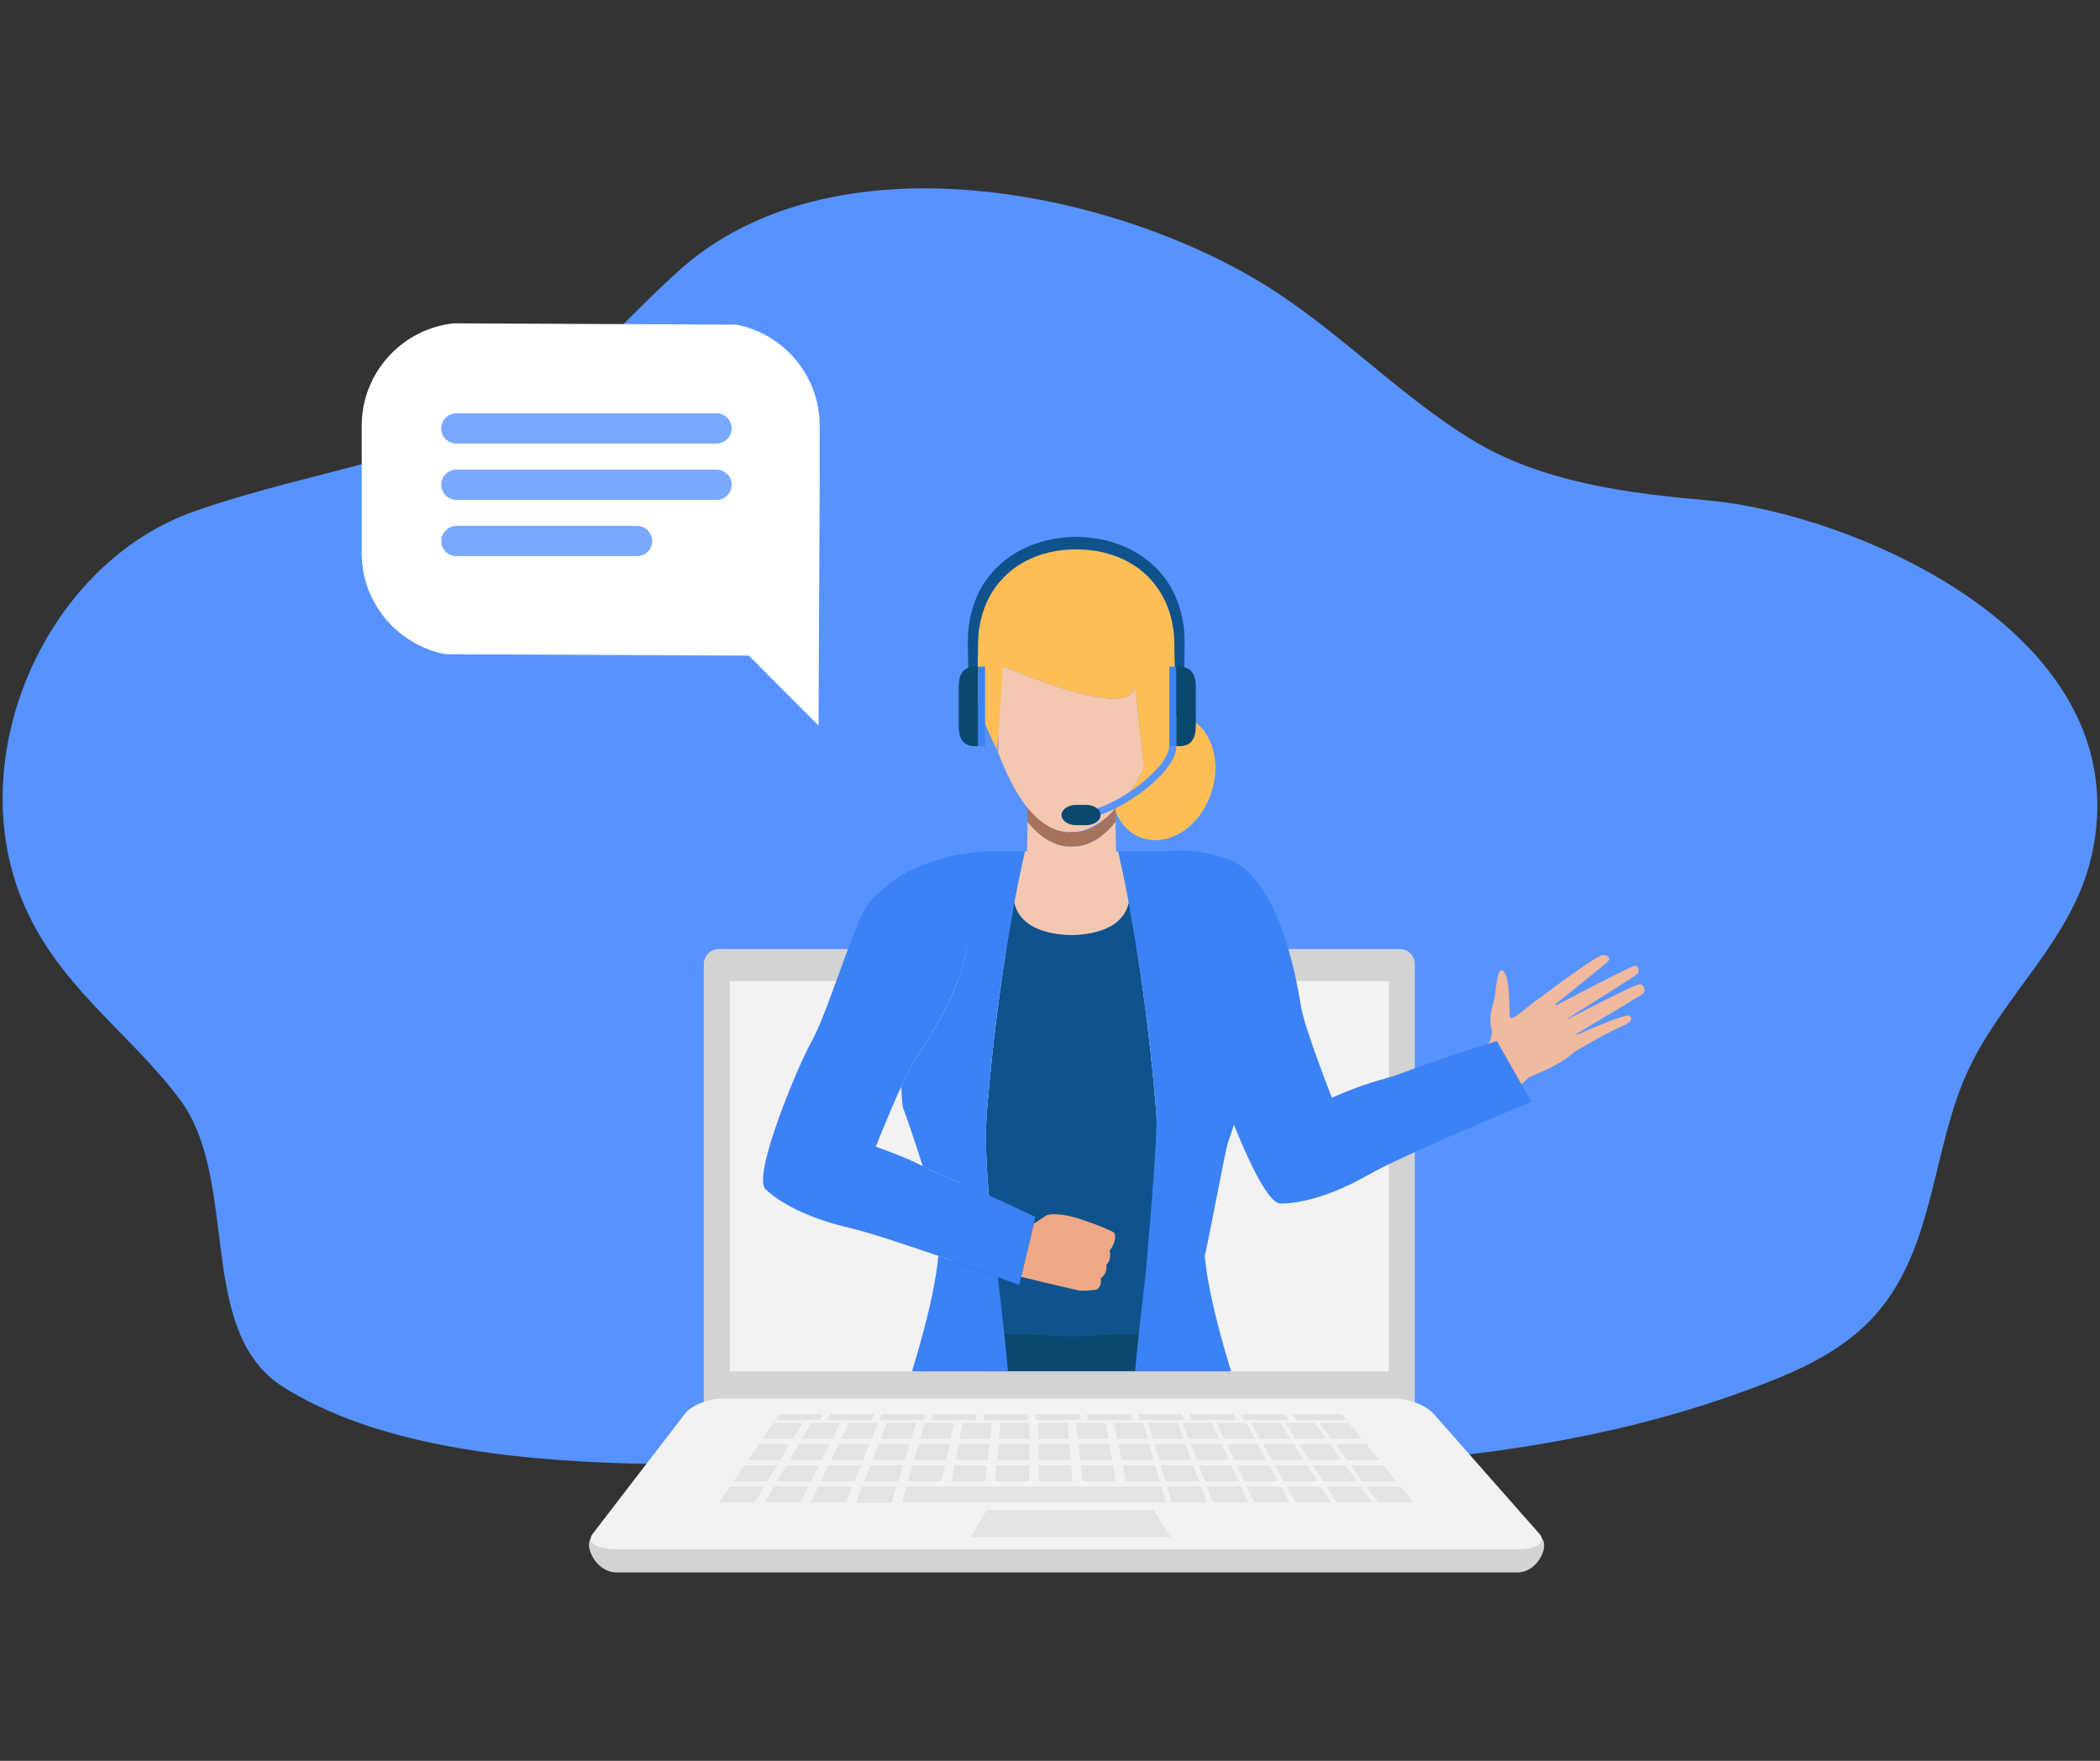 <svg width="402" height="337" viewBox="0 0 402 337" fill="none" xmlns="http://www.w3.org/2000/svg">
<rect x="0" y="0" width="402" height="337" fill="#333333" stroke="none"/>
<g clip-path="url(#clip0_68_217)">
<path d="M227.409 46.919C232.316 49.038 236.914 51.386 241.082 53.888C255.656 62.63 267.38 75.359 281.701 84.127C295.225 92.407 311.739 94.42 327.214 95.803C354.188 98.216 410.446 121.353 400.288 164.236C396.593 179.842 383.56 190.441 376.887 204.572C369.79 219.605 370.535 238.355 359.234 251.387C354.262 257.118 347.4 260.902 340.354 263.769C293.465 282.842 240.809 281.955 191.09 279.853C151.848 278.194 88.819 286.964 54.349 265.548C37.236 254.915 46.135 225.849 34.294 210.237C24.343 197.119 10.801 188.503 4.148 172.082C-7.173 144.14 8.964 107.778 37.219 97.859C54.875 91.661 73.58 88.822 91.033 82.015C109.064 74.98 116.012 64.442 129.763 51.97C154.623 29.427 196.933 33.754 227.409 46.919Z" fill="#5793FF"/>
<path d="M270.835 269.241H134.727V184.534C134.727 182.933 136.007 181.636 137.585 181.636H267.977C269.556 181.636 270.835 182.933 270.835 184.534V269.241Z" fill="#D3D3D3"/>
<path d="M139.709 187.773H265.855V262.471H139.709V187.773Z" fill="#F2F2F2"/>
<path d="M113.08 294.456C111.829 296.084 114.219 300.947 117.969 300.947H290.502C294.249 300.947 296.61 296.084 295.175 294.456H113.08Z" fill="#D3D3D3"/>
<path d="M294.694 293.566C296.128 295.192 294.249 296.511 290.503 296.511H117.97C114.22 296.511 112.196 295.192 113.447 293.566L131.111 270.583C132.362 268.956 135.636 267.638 138.425 267.638H266.786C269.573 267.638 272.999 268.956 274.433 270.583C281.185 278.247 287.941 285.904 294.694 293.566Z" fill="#F2F2F2"/>
<g opacity="0.5">
<path d="M151.765 275.389H145.938C146.762 274.175 147.175 273.566 147.998 272.35H153.595L151.765 275.389ZM159.318 275.389H153.49C154.196 274.175 154.549 273.566 155.253 272.35H160.849L159.318 275.389ZM156.904 271.769H148.398L149.166 270.634H157.544L156.904 271.769ZM166.875 271.769L158.366 271.769L158.981 270.634H167.358C167.166 271.089 167.067 271.315 166.875 271.769ZM176.846 271.769H168.336L168.796 270.634H177.178L176.846 271.769ZM186.816 271.769H178.308L178.614 270.634H186.993C186.924 271.089 186.888 271.315 186.816 271.769ZM196.788 271.769H188.278L188.433 270.634H196.809L196.788 271.769ZM206.758 271.769H198.251V270.634H206.628C206.68 271.089 206.704 271.315 206.758 271.769ZM216.73 271.769H208.221L208.066 270.634H216.446C216.558 271.089 216.616 271.315 216.73 271.769ZM226.702 271.769H218.192L217.884 270.634H226.262C226.439 271.089 226.527 271.315 226.702 271.769ZM236.674 271.769H228.164C227.978 271.315 227.885 271.089 227.699 270.634H236.081L236.674 271.769ZM246.643 271.769H238.135C237.889 271.315 237.764 271.089 237.52 270.634H245.895C246.193 271.089 246.343 271.315 246.643 271.769ZM257.769 271.769H248.106L247.335 270.634H256.85C257.217 271.089 257.402 271.315 257.769 271.769ZM166.867 275.389H161.041C161.627 274.175 161.921 273.567 162.505 272.352L168.1 272.35C167.608 273.567 167.361 274.173 166.867 275.389ZM174.418 275.389H168.591C169.059 274.175 169.291 273.566 169.76 272.35L175.355 272.352L174.418 275.389ZM181.97 275.389H176.144C176.492 274.173 176.667 273.567 177.014 272.35H182.609C182.354 273.566 182.224 274.175 181.97 275.389ZM189.521 275.389H183.695C183.923 274.175 184.035 273.564 184.265 272.35H189.863C189.725 273.566 189.655 274.175 189.521 275.389ZM197.068 275.389H191.247L191.519 272.35H197.113C197.097 273.566 197.088 274.175 197.068 275.389ZM204.623 275.389H198.797L198.774 272.35H204.368C204.471 273.566 204.522 274.175 204.623 275.389ZM212.173 275.389H206.349L206.03 272.35H211.622C211.843 273.566 211.952 274.175 212.173 275.389ZM219.722 275.389H213.898C213.651 274.175 213.527 273.566 213.279 272.35H218.875C219.213 273.566 219.383 274.175 219.722 275.389ZM149.325 279.441H143.195L145.251 276.402H151.155L149.325 279.441ZM157.275 279.441H151.143C151.849 278.226 152.201 277.618 152.906 276.402H158.809C158.194 277.617 157.886 278.225 157.275 279.441ZM165.222 279.441H159.09C159.675 278.226 159.966 277.618 160.553 276.402H166.455C165.961 277.618 165.714 278.225 165.222 279.441ZM173.17 279.441H167.036C167.503 278.226 167.737 277.618 168.202 276.402H174.106C173.731 277.618 173.543 278.225 173.17 279.441ZM181.118 279.441H174.987C175.335 278.226 175.508 277.618 175.855 276.405C178.217 276.405 179.395 276.402 181.757 276.402C181.499 277.618 181.373 278.225 181.118 279.441ZM189.063 279.441H182.932L183.503 276.402H189.405C189.269 277.617 189.199 278.225 189.063 279.441ZM197.009 279.441H190.88L191.155 276.402H197.052L197.009 279.441ZM204.959 279.441H198.827L198.805 276.402H204.706C204.806 277.618 204.859 278.225 204.959 279.441ZM212.905 279.441H206.777C206.648 278.226 206.583 277.618 206.457 276.402H212.355L212.905 279.441ZM220.852 279.441H214.722C214.474 278.226 214.349 277.618 214.103 276.402H220.004L220.852 279.441ZM146.887 283.492H140.449C141.271 282.277 141.685 281.668 142.508 280.454L148.717 280.453C147.985 281.667 147.617 282.276 146.887 283.492ZM155.231 283.492H148.795L150.555 280.454H156.765C156.151 281.667 155.843 282.276 155.231 283.492ZM163.576 283.492H157.137L158.601 280.454H164.809L163.576 283.492ZM171.919 283.492H165.479L166.646 280.454H172.856L171.919 283.492ZM180.263 283.492H173.827C174.174 282.277 174.35 281.668 174.695 280.454H180.903C180.649 281.667 180.52 282.276 180.263 283.492ZM188.605 283.492H182.169C182.397 282.277 182.513 281.668 182.742 280.454H188.95L188.605 283.492ZM196.947 283.492H190.515L190.787 280.454H196.992C196.976 281.667 196.967 282.276 196.947 283.492ZM205.297 283.492H198.859C198.851 282.277 198.846 281.668 198.836 280.454H205.044C205.145 281.667 205.194 282.276 205.297 283.492ZM213.639 283.492H207.206C207.077 282.277 207.012 281.668 206.884 280.454H213.089C213.309 281.667 213.421 282.276 213.639 283.492ZM221.981 283.492H215.543C215.298 282.277 215.174 281.668 214.927 280.454H221.134L221.981 283.492ZM144.447 287.541H137.703C138.526 286.326 138.94 285.719 139.763 284.505H146.275C145.667 285.517 145.057 286.529 144.447 287.541ZM153.189 287.541H146.446L148.209 284.505H154.723C154.109 285.719 153.801 286.326 153.189 287.541ZM161.928 287.541H155.186C155.771 286.326 156.065 285.719 156.652 284.505H163.163C162.67 285.719 162.424 286.326 161.928 287.541ZM170.64 287.637H163.886C164.37 286.385 164.609 285.758 165.09 284.505H171.607C171.22 285.757 171.028 286.385 170.64 287.637ZM223.113 287.541H172.667C173.013 286.326 173.186 285.719 173.534 284.505H222.266L223.113 287.541ZM185.824 294.215H224.093L220.87 289.04H188.87L185.824 294.215ZM226.555 275.389H220.729C220.372 274.175 220.197 273.566 219.842 272.35H225.438C225.884 273.564 226.106 274.175 226.555 275.389ZM228.043 279.441H221.91C221.556 278.226 221.38 277.618 221.024 276.402H226.929C227.373 277.618 227.597 278.225 228.043 279.441ZM229.532 283.492H223.093C222.738 282.277 222.563 281.668 222.208 280.454H228.416C228.862 281.667 229.084 282.276 229.532 283.492ZM231.02 287.541H224.276L223.389 284.505H229.903L231.02 287.541ZM233.384 275.389H227.558C227.095 274.175 226.863 273.566 226.402 272.35H231.999C232.551 273.566 232.83 274.175 233.384 275.389ZM235.232 279.441H229.1C228.638 278.226 228.405 277.618 227.945 276.402H233.847C234.399 277.617 234.678 278.225 235.232 279.441ZM237.079 283.492H230.641L229.484 280.454H235.692C236.249 281.667 236.524 282.276 237.079 283.492ZM238.926 287.541H232.181C231.721 286.326 231.488 285.719 231.028 284.505H237.54C238.095 285.719 238.37 286.326 238.926 287.541ZM240.214 275.389H234.389L232.963 272.35H238.56C239.222 273.566 239.554 274.175 240.214 275.389ZM242.419 279.441H236.288L234.862 276.402H240.765C241.426 277.618 241.759 278.225 242.419 279.441ZM244.627 283.492H238.189C237.618 282.277 237.335 281.668 236.763 280.454H242.973L244.627 283.492ZM246.832 287.541H240.088C239.518 286.326 239.234 285.719 238.663 284.505H245.177L246.832 287.541ZM247.043 275.389H241.218L239.525 272.35H245.119C245.891 273.566 246.274 274.175 247.043 275.389ZM249.608 279.441H243.477L241.783 276.402H247.685C248.454 277.618 248.841 278.225 249.608 279.441ZM252.173 283.492H245.737C245.059 282.277 244.722 281.668 244.042 280.454H250.251C251.021 281.667 251.405 282.276 252.173 283.492ZM254.739 287.541H247.995C247.431 286.528 246.866 285.516 246.3 284.505H252.816C253.584 285.719 253.968 286.326 254.739 287.541ZM253.876 275.389H248.048C247.262 274.175 246.869 273.566 246.083 272.35H251.681C252.558 273.566 252.996 274.175 253.876 275.389ZM256.797 279.441H250.665C249.879 278.226 249.486 277.618 248.703 276.402H254.605C255.482 277.618 255.921 278.225 256.797 279.441ZM259.722 283.492H253.281C252.497 282.277 252.106 281.668 251.32 280.454H257.53C258.408 281.667 258.845 282.276 259.722 283.492ZM262.644 287.541H255.898L253.936 284.505H260.452L262.644 287.541ZM260.702 275.389H254.878C253.985 274.175 253.54 273.566 252.644 272.35H258.242C259.226 273.566 259.718 274.175 260.702 275.389ZM263.985 279.441H257.853C256.963 278.226 256.514 277.618 255.623 276.402H261.524L263.985 279.441ZM267.268 283.492H260.83C259.937 282.277 259.491 281.668 258.598 280.454H264.806C265.791 281.667 266.283 282.276 267.268 283.492ZM270.55 287.541H263.805L261.574 284.505H268.088C269.073 285.719 269.564 286.326 270.55 287.541Z" fill="#D3D3D3"/>
</g>
<path d="M235.083 262.451H175.022C175.452 260.716 175.845 259.331 176.189 258.367C176.368 257.872 176.614 257.403 176.921 256.975C177.985 255.474 179.807 254.198 182.155 253.119C184.957 251.83 188.503 250.816 192.391 250.012C196.522 249.169 201.029 248.562 205.417 248.122C205.713 248.096 206.007 248.065 206.304 248.039C211.184 247.586 215.872 247.337 219.655 247.217C224.878 247.037 228.399 247.074 228.399 247.074C228.399 247.074 228.681 247.522 229.176 248.416C230.335 250.536 232.652 255.182 235.083 262.451Z" fill="#0B4870"/>
<path d="M189.074 164.927C188.96 165.693 188.76 166.403 188.476 167.086L188.646 165.154C188.79 165.068 188.933 165.012 189.074 164.927Z" fill="#FFE3CA"/>
<path d="M220.888 162.059V162.085C220.83 162.059 220.773 162.03 220.746 162.03C220.804 162.031 220.83 162.059 220.888 162.059Z" fill="#EEBEA7"/>
<path d="M282.528 202.816C282.528 202.816 286.238 199.394 285.503 196.826C284.88 194.647 285.82 192.207 286.054 191.194C286.372 189.852 286.5 185.497 287.505 185.734C289.208 186.146 288.815 193.098 289.024 194.58C289.234 196.061 293.746 191.102 295.283 190.843C296.825 190.578 304.655 198.476 301.167 201.526C297.678 204.57 292.867 205.806 292.358 206.463C291.851 207.121 289.46 208.928 289.46 208.928L282.528 202.816Z" fill="#F1B99E"/>
<path d="M294.298 191.358C294.298 191.358 305.607 182.739 306.843 182.791C308.084 182.84 308.512 183.482 307.487 184.33C306.466 185.179 296.809 192.979 296.809 192.979C296.809 192.979 311.912 185.01 312.938 184.832C313.533 184.727 313.99 185.867 313.481 186.373C312.976 186.875 298.921 195.675 298.921 195.675C298.921 195.675 313.035 188.259 313.935 188.364C314.724 188.459 315.287 189.753 314.278 190.374C313.268 190.994 300.557 198.616 300.557 198.616C300.557 198.616 311.176 193.866 311.882 194.397C312.311 194.726 312.924 195.447 310.15 196.587C307.37 197.728 301.325 201.371 301.325 201.371L294.298 191.358Z" fill="#F1B99E"/>
<path d="M213.556 154.619V155.385C213.496 155.245 213.441 155.13 213.413 154.988C213.355 154.96 213.355 154.904 213.355 154.873C213.413 154.79 213.469 154.706 213.556 154.619Z" fill="#FFBE55"/>
<path d="M205.053 159.277C204.939 159.304 204.794 159.304 204.682 159.304V159.248C204.794 159.277 204.939 159.277 205.053 159.277ZM213.556 154.619V154.847C213.507 154.893 213.46 154.94 213.413 154.988C213.1 155.329 212.756 155.64 212.414 155.954C212.27 156.068 212.157 156.18 212.016 156.294C212.185 156.125 212.385 155.925 212.559 155.755C212.816 155.5 213.071 155.188 213.355 154.873C213.413 154.79 213.469 154.706 213.556 154.619Z" fill="#EEBEA7"/>
<path d="M220.089 144.824C218.521 148.289 216.608 151.413 214.438 153.883C214.155 154.223 213.839 154.563 213.555 154.848V154.619C213.469 154.706 213.413 154.791 213.354 154.874C213.07 155.189 212.815 155.501 212.559 155.756C212.384 155.927 212.185 156.126 212.016 156.295C211.955 156.324 211.901 156.382 211.844 156.438C211.757 156.522 211.672 156.608 211.585 156.636C211.36 156.832 211.122 157.012 210.872 157.175C210.559 157.402 210.274 157.6 209.962 157.771C209.887 157.821 209.811 157.869 209.733 157.914C209.445 158.082 209.163 158.225 208.908 158.338C208.651 158.475 208.383 158.589 208.106 158.679L208.079 158.708C207.851 158.766 207.678 158.85 207.478 158.907C207.419 158.936 207.366 158.964 207.306 158.964C207.109 159.02 206.908 159.076 206.707 159.106C206.652 159.106 206.623 159.134 206.566 159.134H206.479C206.337 159.164 206.167 159.192 206.025 159.221C205.881 159.248 205.71 159.248 205.568 159.248C205.427 159.277 205.28 159.277 205.166 159.277H205.139C205.112 159.304 205.083 159.304 205.054 159.277C204.94 159.277 204.795 159.277 204.683 159.248V159.304C204.513 159.304 204.34 159.277 204.142 159.248C203.941 159.221 203.713 159.192 203.512 159.164C203.398 159.134 203.287 159.134 203.141 159.106C203.028 159.076 202.913 159.076 202.799 159.02C202.201 158.878 201.632 158.651 201.031 158.338C200.844 158.246 200.663 158.143 200.488 158.028C199.548 157.489 198.633 156.722 197.691 155.755C197.352 155.417 197.037 155.018 196.694 154.619C195.239 152.801 193.786 150.39 192.444 147.324C191.896 146.098 191.382 144.857 190.902 143.603C191.614 144.994 190.372 132.017 190.658 132.473C186.779 125.091 190.645 131.166 192.018 127.506C200.604 131.111 217.293 137.329 217.293 131.025C217.293 131.025 217.663 134.859 218.093 138.833C218.435 142.098 218.806 145.479 218.979 146.756C218.978 146.755 219.432 146.045 220.089 144.824Z" fill="#F4C7B1"/>
<path d="M205.053 159.277C204.939 159.304 204.794 159.304 204.682 159.304V159.248C204.794 159.277 204.939 159.277 205.053 159.277ZM213.556 154.619V154.847C213.507 154.893 213.46 154.94 213.413 154.988C213.1 155.329 212.756 155.64 212.414 155.954C212.27 156.068 212.157 156.18 212.016 156.294C212.185 156.125 212.385 155.925 212.559 155.755C212.816 155.5 213.071 155.188 213.355 154.873C213.413 154.79 213.469 154.706 213.556 154.619Z" fill="#EEBEA7"/>
<path d="M190.901 143.603C188.616 139.117 184.937 130.544 185.594 122.422V122.393C184.568 115.665 192.984 103.541 205.824 104.165C218.662 103.541 227.08 115.665 226.052 122.393V122.422C226.449 127.334 225.252 132.388 223.769 136.62C224.71 136.589 225.621 136.703 226.535 137.016C231.644 138.692 234.039 145.307 231.871 151.753C229.733 158.225 223.825 162.086 218.719 160.411C216.35 159.644 214.551 157.8 213.555 155.385V154.847C213.839 154.563 214.155 154.222 214.438 153.882C216.607 151.412 218.52 148.288 220.089 144.824C219.431 146.045 219.031 147.545 219.031 147.545C218.859 146.27 218.432 142.097 218.091 138.832C217.66 134.858 217.29 131.024 217.29 131.024C217.29 137.329 200.602 131.11 192.016 127.505L190.901 143.603Z" fill="#FFBE55"/>
<path d="M213.556 154.619V155.385C213.556 155.925 213.529 156.578 213.556 157.316C212.728 158.338 211.901 159.191 211.045 159.843C210.757 160.07 210.473 160.27 210.189 160.468C209.974 160.629 209.744 160.772 209.504 160.893H209.476C208.164 161.631 206.85 162 205.567 162.029H204.91C204.825 162.029 204.74 162.029 204.682 162V159.246C204.794 159.276 204.939 159.276 205.053 159.276C205.082 159.302 205.111 159.302 205.138 159.276H205.165C205.311 159.302 205.425 159.302 205.567 159.302C205.739 159.302 205.938 159.276 206.109 159.246C206.308 159.219 206.538 159.19 206.738 159.162C206.85 159.132 206.964 159.132 207.109 159.105C207.223 159.074 207.337 159.074 207.451 159.019C208.05 158.877 208.62 158.649 209.216 158.336C209.39 158.253 209.592 158.14 209.76 158.027C210.387 157.686 210.986 157.229 211.586 156.634C211.673 156.606 211.758 156.52 211.845 156.435C211.901 156.379 211.956 156.322 212.016 156.292C212.185 156.124 212.385 155.924 212.559 155.754C212.816 155.498 213.071 155.186 213.355 154.872C213.413 154.79 213.469 154.706 213.556 154.619Z" fill="#A5735B"/>
<path d="M204.684 178.951V255.811L218.009 255.245L228.966 254.762L227.851 241.332L226.625 226.31C224.722 227.113 222.829 227.938 220.945 228.783C221.459 222.848 221.687 217.397 221.345 212.938C220.004 196.356 217.922 182.842 216.295 174.012V173.983C216.465 172.28 216.236 170.377 215.839 168.617C215.78 168.254 215.704 167.894 215.611 167.538C215.496 167.14 215.413 166.772 215.298 166.403L215.039 165.552C214.983 165.353 214.896 165.154 214.842 164.983C214.633 164.288 214.384 163.606 214.097 162.939H214.042C214.271 163.962 215.069 167.369 216.066 172.734V172.763C215.414 175.602 213.328 177.192 210.76 178.074C210.732 178.074 210.677 178.1 210.645 178.1C208.879 178.698 206.881 178.924 204.971 178.952C204.885 178.951 204.77 178.981 204.684 178.951Z" fill="#0E538C"/>
<path d="M235.125 202.861C235.811 203.909 236.779 205.841 237.75 208.028C237.609 210.441 237.437 211.887 237.437 211.887C237.437 211.887 236.382 214.641 234.983 218.959C234.61 220.036 231.019 239.117 230.619 240.367C230.533 240.594 230.474 240.849 230.391 241.077C229.079 241.728 229.372 240.592 227.087 241.503C226.406 241.786 225.661 242.07 224.891 242.409C224.777 242.469 224.636 242.524 224.433 242.608C224.205 242.694 223.977 242.779 223.749 242.892C222.231 243.542 220.72 244.205 219.214 244.881C219.726 238.946 221.688 217.397 221.344 212.939C220.004 196.357 217.923 182.843 216.296 174.012V173.984C216.208 173.558 216.155 173.162 216.068 172.763V172.734C215.069 167.369 214.271 163.963 214.041 162.939H221.432V162.997C223.485 162.854 233.177 161.497 239.798 167.771C236.144 166.209 231.304 167.623 229.679 168.618C229.022 168.993 228.417 169.451 227.878 169.98C227.051 170.749 226.374 171.664 225.883 172.678C221.147 182.417 233.127 199.849 235.125 202.861Z" fill="#3B82F6"/>
<path d="M235.664 262.451H217.302C217.493 260.123 217.737 257.708 218.007 255.246C218.282 252.604 218.61 249.917 218.923 247.217C219.027 246.284 219.136 245.358 219.238 244.428C219.238 244.428 219.245 244.428 219.252 244.422C221.482 243.61 224.414 239.838 227.629 238.575C227.705 238.548 227.776 238.517 227.853 238.491C228.769 238.179 229.68 240.706 230.617 240.367C231.219 246.712 233.369 254.991 235.664 262.451Z" fill="#3B82F6"/>
<path d="M204.684 162.002V178.952C204.77 178.981 204.885 178.952 204.972 178.952C206.882 178.924 208.88 178.698 210.646 178.1C210.679 178.1 210.733 178.074 210.76 178.074C213.328 177.192 215.414 175.602 216.067 172.763V172.734C215.07 167.369 214.272 163.963 214.043 162.939H213.643V162.4C213.643 162.06 213.613 161.747 213.613 161.434C213.586 160.412 213.586 159.447 213.558 158.509V157.318C212.731 158.339 211.902 159.193 211.047 159.845C210.783 160.079 210.497 160.288 210.193 160.47C209.977 160.63 209.748 160.772 209.508 160.895H209.48C208.08 161.691 206.711 162.031 205.342 162.031C205.113 162.031 204.885 162.031 204.684 162.002Z" fill="#F4C7B1"/>
<path d="M286.539 199.236L287.199 200.406L287.219 200.428L292.374 209.497L293.171 210.893C293.171 210.893 291.608 211.519 289.15 212.554C286.913 213.495 283.942 214.732 280.723 216.119C279.83 216.515 278.933 216.904 278.033 217.284C271.772 220.048 265.181 222.998 261.881 224.887C254.681 228.978 248.69 230.408 245.04 230.333C241.409 230.237 233.446 208.85 232.203 203.719C230.942 198.61 226.283 189.196 222.945 180.233C221.533 176.424 221.941 173.064 223.15 170.395C224.759 166.778 227.792 164.441 229.665 164.067C230.403 163.899 231.16 163.825 231.917 163.848C233.084 163.853 234.185 164.075 235.22 164.474C245.352 168.403 248.49 189.292 249.083 192.85C249.301 194.085 249.91 196.155 250.694 198.415C252.432 203.703 254.962 210.083 254.962 210.083C260.05 207.901 262.151 207.278 264.089 206.725C265.497 206.316 266.824 205.982 269.119 205.104C269.812 204.849 270.552 204.551 271.347 204.28C273.29 203.58 275.241 202.903 277.2 202.248C282.043 200.637 286.539 199.236 286.539 199.236Z" fill="#3B82F6"/>
<path d="M205.567 159.248V162.002C205.482 162.031 205.426 162.031 205.34 162.031H204.681C203.396 162.002 202.083 161.632 200.771 160.895H200.743C200.503 160.772 200.274 160.63 200.058 160.47C199.767 160.27 199.482 160.061 199.203 159.845C198.348 159.193 197.519 158.339 196.692 157.318C196.72 156.211 196.692 155.273 196.692 154.62C197.035 155.019 197.35 155.418 197.689 155.757C198.632 156.723 199.546 157.491 200.487 158.03C200.658 158.143 200.858 158.257 201.03 158.339C201.63 158.652 202.2 158.88 202.797 159.022C202.911 159.078 203.026 159.078 203.139 159.108C203.286 159.135 203.396 159.135 203.51 159.165C203.711 159.193 203.939 159.222 204.141 159.249C204.338 159.279 204.511 159.305 204.681 159.305C204.793 159.305 204.939 159.305 205.052 159.279C205.081 159.305 205.11 159.305 205.137 159.279H205.165C205.279 159.277 205.425 159.277 205.567 159.248Z" fill="#A5735B"/>
<path d="M205.567 178.951V255.811L192.242 255.245L181.286 254.762L182.399 241.332L183.626 226.31C185.395 227.051 187.393 227.93 189.305 228.783C188.79 222.848 188.565 217.397 188.906 212.938C190.246 196.356 192.327 182.842 193.954 174.012V173.983C193.785 172.28 194.014 170.377 194.412 168.617C194.467 168.245 194.554 167.88 194.641 167.538C194.756 167.14 194.838 166.772 194.952 166.403L195.211 165.552C195.267 165.353 195.354 165.154 195.41 164.983C195.62 164.289 195.868 163.606 196.153 162.939H196.208C195.98 163.962 195.18 167.369 194.183 172.734V172.763C194.838 175.602 196.923 177.192 199.492 178.074C199.52 178.074 199.576 178.1 199.606 178.1C201.372 178.698 203.372 178.924 205.28 178.952C205.365 178.951 205.482 178.981 205.567 178.951Z" fill="#0E538C"/>
<path d="M196.207 162.938C195.98 163.961 195.179 167.368 194.182 172.733V172.763C194.097 173.16 194.04 173.558 193.954 173.983V174.012C192.327 182.842 190.246 196.356 188.906 212.938C188.564 217.396 188.79 222.848 189.305 228.783C187.421 227.938 185.528 227.113 183.626 226.31C182.856 225.97 182.112 225.687 181.43 225.405C179.145 224.495 177.947 223.841 176.635 223.187C176.552 222.961 176.493 222.707 176.407 222.479C176.007 221.23 175.638 220.036 175.267 218.96C173.868 214.643 172.813 211.888 172.813 211.888C172.813 211.888 172.643 210.442 172.5 208.028C173.47 205.841 174.44 203.91 175.126 202.862C177.121 199.85 189.103 182.418 184.367 172.679C183.875 171.664 183.199 170.75 182.371 169.981C181.833 169.452 181.228 168.994 180.572 168.619C178.949 167.624 172.55 168.75 168.898 170.312C175.518 164.035 186.766 162.855 188.82 162.998V162.94H196.207V162.938ZM192.947 262.451H174.584C175.136 260.659 175.68 258.82 176.188 256.975C177.823 251.128 179.176 245.192 179.632 240.367C180.568 240.706 181.486 241.019 182.403 241.331C185.712 242.492 188.734 243.604 191.01 244.428C191.216 246.29 191.439 248.16 191.658 250.012C191.857 251.772 192.061 253.522 192.241 255.245C192.512 257.708 192.755 260.123 192.947 262.451Z" fill="#3B82F6"/>
<path d="M205.567 162.002V178.952C205.482 178.981 205.366 178.952 205.279 178.952C203.371 178.924 201.371 178.698 199.605 178.1C199.576 178.1 199.519 178.074 199.491 178.074C196.922 177.192 194.837 175.602 194.182 172.763V172.734C195.179 167.369 195.98 163.963 196.207 162.939H196.607V162.4C196.607 162.06 196.637 161.747 196.637 161.434C196.664 160.412 196.664 159.447 196.692 158.509V157.318C197.519 158.339 198.348 159.193 199.203 159.845C199.491 160.101 199.775 160.299 200.058 160.47C200.288 160.64 200.516 160.779 200.743 160.895H200.771C202.169 161.691 203.543 162.031 204.909 162.031C205.138 162.031 205.365 162.031 205.567 162.002Z" fill="#F4C7B1"/>
<path d="M213.441 237.158C213.241 238.407 212.414 239.344 212.414 239.344C212.414 239.344 212.898 240.99 211.787 242.069C211.787 242.069 212.157 243.63 210.703 244.652C210.703 244.652 211.045 246.186 209.902 246.84C209.902 246.84 207.419 247.153 206.51 246.983C202.821 246.147 199.14 245.276 195.468 244.37L197.892 234.232V234.205C198.948 233.496 199.945 232.84 200.261 232.642C201.031 232.187 203.657 232.33 206.364 233.181C208.992 234.006 211.93 235.169 212.756 235.623C213.186 235.851 213.611 235.938 213.441 237.158Z" fill="#EEA886"/>
<path d="M198.207 232.898L197.891 234.205V234.232L195.467 244.37L195.096 245.932C195.096 245.932 193.525 245.336 191.012 244.426C188.731 243.603 185.709 242.497 182.399 241.333C181.486 241.019 180.571 240.707 179.633 240.368C173.155 238.151 166.306 235.852 162.597 235C154.522 233.125 149.156 230.117 146.532 227.591C143.938 225.064 152.724 203.996 155.323 199.396C157.891 194.796 160.912 184.745 164.595 175.916C166.163 172.166 168.758 169.981 171.47 168.846C175.124 167.284 178.947 167.624 180.57 168.618C181.226 168.993 181.831 169.451 182.37 169.98C183.197 170.749 183.874 171.664 184.365 172.678C189.101 182.417 177.12 199.849 175.124 202.861C174.439 203.909 173.468 205.841 172.498 208.028C170.159 213.079 167.648 219.468 167.648 219.468C172.868 221.316 174.836 222.279 176.634 223.187C177.945 223.84 179.143 224.494 181.429 225.404C182.11 225.686 182.855 225.969 183.624 226.31C185.393 227.05 187.391 227.929 189.304 228.782C192.282 230.13 195.25 231.502 198.207 232.898Z" fill="#3B82F6"/>
<path d="M225.09 136.771L224.844 125.645C224.808 123.789 224.844 121.95 224.578 120.229C224.315 118.482 223.839 116.773 223.101 115.19C221.651 112.018 219.217 109.34 216.162 107.642C213.109 105.917 209.559 105.133 206.018 105.148C202.478 105.133 198.92 105.917 195.88 107.642C192.818 109.34 190.386 112.018 188.931 115.19C188.198 116.772 187.722 118.482 187.458 120.229C187.193 121.968 187.219 123.765 187.194 125.645L186.944 136.771H185.543L185.303 125.645C185.281 123.821 185.197 121.9 185.444 119.96C185.687 118.038 186.161 116.121 186.945 114.318C188.462 110.681 191.297 107.598 194.728 105.648C198.163 103.668 202.128 102.776 206.019 102.756C209.912 102.776 213.874 103.668 217.308 105.648C220.74 107.598 223.572 110.681 225.086 114.318C225.869 116.121 226.349 118.038 226.597 119.96C226.841 121.915 226.76 123.802 226.739 125.645L226.496 136.771H225.09Z" fill="#0E538C"/>
<path d="M186.663 142.812C184.147 142.812 183.512 141.017 183.512 138.8V131.606C183.512 129.392 184.147 127.593 186.663 127.593H187.264V142.812H186.663Z" fill="#0B4870"/>
<path d="M187.264 127.593H188.564V142.812H187.264V127.593Z" fill="#3B82F6"/>
<path d="M225.756 142.812C228.274 142.812 228.913 141.017 228.913 138.8V131.606C228.913 129.392 228.274 127.593 225.756 127.593H225.155V142.812H225.756Z" fill="#0B4870"/>
<path d="M223.854 127.593H225.155V142.812H223.854V127.593Z" fill="#3B82F6"/>
<path d="M206.951 156.68V155.284C212.754 155.284 223.807 147.077 223.807 142.812H225.206C225.206 148.212 212.98 156.68 206.951 156.68Z" fill="#5793FF"/>
<path d="M207.883 157.932H206.014C204.464 157.932 203.209 157.062 203.209 155.982C203.209 154.906 204.464 154.037 206.014 154.037H207.883C209.431 154.037 210.687 154.907 210.687 155.982C210.686 157.062 209.431 157.932 207.883 157.932Z" fill="#0B4870"/>
<path d="M156.908 81.464V92.488L156.842 107.453L156.753 125.529L156.697 138.863L143.347 125.478L139.274 125.463L85.257 125.212C76.131 123.44 69.244 115.448 69.244 105.865V81.464C69.244 71.342 76.935 62.982 86.814 61.881L140.959 62.129C150.049 63.915 156.908 71.892 156.908 81.464Z" fill="white"/>
<path opacity="0.8" d="M140.069 81.993C140.069 82.373 139.994 82.75 139.848 83.101C139.703 83.452 139.489 83.772 139.219 84.041C138.949 84.31 138.628 84.523 138.276 84.669C137.923 84.815 137.545 84.89 137.163 84.89H87.37C86.988 84.89 86.61 84.815 86.257 84.67C85.903 84.524 85.582 84.311 85.312 84.042C85.042 83.773 84.828 83.453 84.682 83.102C84.536 82.75 84.46 82.374 84.461 81.993C84.461 81.613 84.536 81.237 84.682 80.885C84.828 80.534 85.043 80.215 85.313 79.946C85.583 79.677 85.904 79.464 86.257 79.319C86.61 79.173 86.988 79.098 87.37 79.098H137.163C138.767 79.098 140.069 80.394 140.069 81.993ZM140.069 92.774C140.069 93.541 139.762 94.277 139.218 94.821C138.673 95.364 137.934 95.67 137.163 95.672H87.37C86.599 95.67 85.859 95.364 85.314 94.821C84.768 94.278 84.462 93.542 84.461 92.774C84.461 92.394 84.536 92.017 84.682 91.665C84.828 91.314 85.042 90.995 85.313 90.726C85.583 90.457 85.903 90.243 86.257 90.098C86.61 89.952 86.988 89.877 87.37 89.877H137.163C137.545 89.877 137.923 89.952 138.276 90.098C138.628 90.244 138.949 90.457 139.219 90.726C139.489 90.995 139.703 91.315 139.848 91.666C139.994 92.017 140.069 92.394 140.069 92.774ZM124.857 103.554C124.857 105.142 123.55 106.443 121.943 106.443H87.367C86.598 106.442 85.86 106.137 85.316 105.596C84.772 105.054 84.467 104.32 84.467 103.554C84.467 102.753 84.784 102.033 85.313 101.507C85.582 101.237 85.901 101.022 86.254 100.875C86.607 100.728 86.985 100.652 87.367 100.652H121.943C122.716 100.653 123.457 100.959 124.003 101.503C124.55 102.047 124.857 102.785 124.857 103.554Z" fill="#5793FF"/>
</g>
<defs>
<clipPath id="clip0_68_217">
<rect width="401" height="336" fill="white" transform="translate(0.5 0.5)"/>
</clipPath>
</defs>
</svg>
